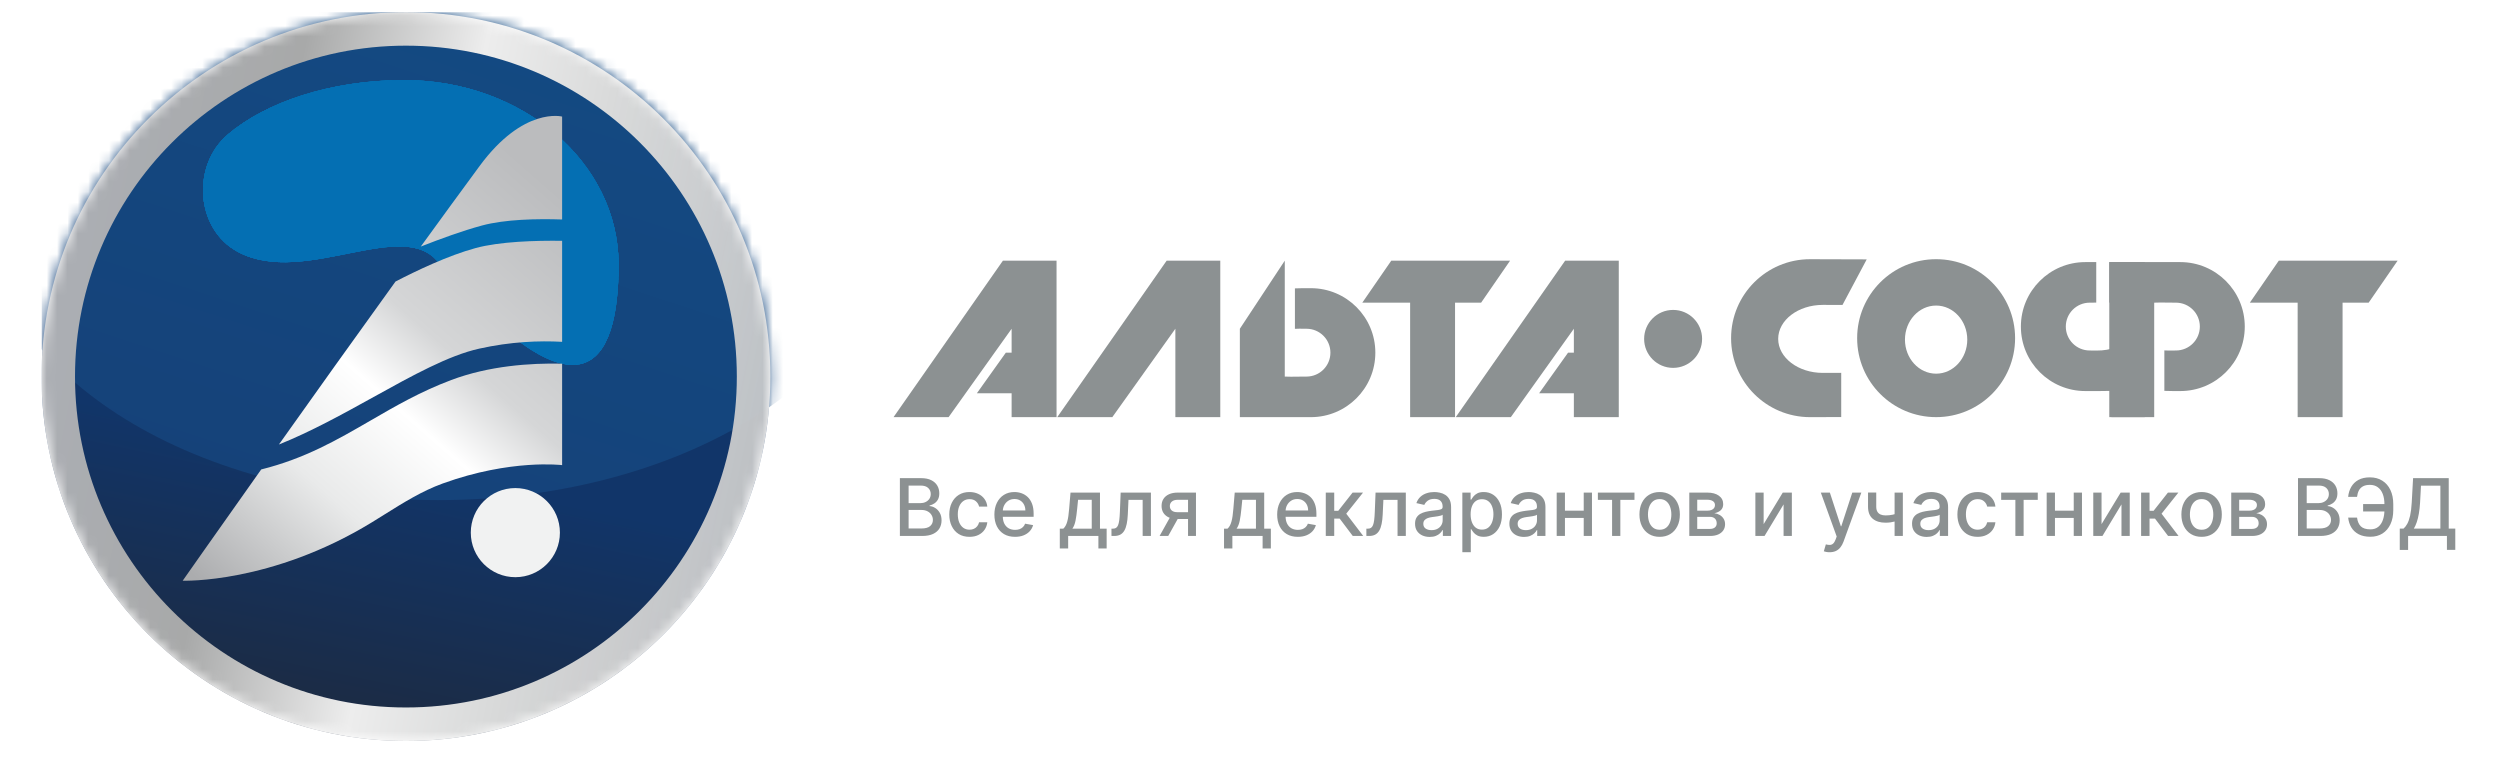 <svg width="241" height="74" viewBox="0 0 241 74" fill="none" xmlns="http://www.w3.org/2000/svg">
<g clip-path="url(#clip0_98_1465)">
<g filter="url(#filter0_d_98_1465)">
<path d="M74.263 36.162C74.263 55.564 58.534 71.293 39.132 71.293C19.729 71.293 4 55.564 4 36.162C4 16.759 12.186 54.321 31.588 54.321C50.991 54.321 74.263 16.759 74.263 36.162Z" fill="white"/>
</g>
<mask id="mask0_98_1465" style="mask-type:luminance" maskUnits="userSpaceOnUse" x="4" y="1" width="71" height="71">
<path d="M74.263 36.301C74.263 16.899 58.534 1.17 39.132 1.17C19.729 1.17 4 16.899 4 36.301C4 55.704 19.729 71.433 39.132 71.433C58.534 71.433 74.263 55.704 74.263 36.301Z" fill="white"/>
</mask>
<g mask="url(#mask0_98_1465)">
<path d="M74.264 36.3C74.264 16.898 58.535 1.169 39.132 1.169C19.729 1.169 4 16.898 4 36.3C4 55.703 19.729 71.432 39.132 71.432C58.535 71.432 74.264 55.703 74.264 36.3Z" fill="url(#paint0_linear_98_1465)"/>
<path d="M42.236 48.21C66.407 48.21 86.002 35.509 86.002 19.841C86.002 4.173 66.407 -8.528 42.236 -8.528C18.065 -8.528 -1.529 4.173 -1.529 19.841C-1.529 35.509 18.065 48.21 42.236 48.21Z" fill="url(#paint1_linear_98_1465)"/>
<g filter="url(#filter1_f_98_1465)">
<path d="M59.632 25.498C59.632 35.317 56.017 41.15 42.407 25.498C39.113 20.692 29.391 27.732 22.939 24.285C18.85 22.1 18.434 15.965 21.965 12.96C25.551 9.91 31.748 7.72 38.962 7.72C50.378 7.72 59.632 15.679 59.632 25.498Z" fill="#046FB3"/>
</g>
<g filter="url(#filter2_f_98_1465)">
<path d="M59.632 25.498C59.632 35.317 56.017 41.15 42.407 25.498C39.113 20.692 29.391 27.732 22.939 24.285C18.85 22.1 18.434 15.965 21.965 12.96C25.551 9.91 31.748 7.72 38.962 7.72C50.378 7.72 59.632 15.679 59.632 25.498Z" fill="#046FB3"/>
</g>
<g filter="url(#filter3_f_98_1465)">
<path d="M59.632 25.498C59.632 35.317 56.017 41.15 42.407 25.498C39.113 20.692 29.391 27.732 22.939 24.285C18.85 22.1 18.434 15.965 21.965 12.96C25.551 9.91 31.748 7.72 38.962 7.72C50.378 7.72 59.632 15.679 59.632 25.498Z" fill="#046FB3"/>
</g>
<g filter="url(#filter4_f_98_1465)">
<path d="M59.632 25.498C59.632 35.317 56.017 41.15 42.407 25.498C39.113 20.692 29.391 27.732 22.939 24.285C18.85 22.1 18.434 15.965 21.965 12.96C25.551 9.91 31.748 7.72 38.962 7.72C50.378 7.72 59.632 15.679 59.632 25.498Z" fill="#046FB3"/>
</g>
<g filter="url(#filter5_f_98_1465)">
<path d="M59.632 25.498C59.632 35.317 56.017 41.15 42.407 25.498C39.113 20.692 29.391 27.732 22.939 24.285C18.85 22.1 18.434 15.965 21.965 12.96C25.551 9.91 31.748 7.72 38.962 7.72C50.378 7.72 59.632 15.679 59.632 25.498Z" fill="#046FB3"/>
</g>
<g filter="url(#filter6_f_98_1465)">
<path d="M59.632 25.498C59.632 35.317 56.017 41.15 42.407 25.498C39.113 20.692 29.391 27.732 22.939 24.285C18.85 22.1 18.434 15.965 21.965 12.96C25.551 9.91 31.748 7.72 38.962 7.72C50.378 7.72 59.632 15.679 59.632 25.498Z" fill="#046FB3"/>
</g>
<path d="M72.646 36.301C72.646 17.791 57.641 2.786 39.131 2.786C20.621 2.786 5.615 17.791 5.615 36.301C5.615 54.811 20.621 69.817 39.131 69.817C57.641 69.817 72.646 54.811 72.646 36.301Z" stroke="url(#paint2_linear_98_1465)" stroke-width="3.232"/>
</g>
<path fill-rule="evenodd" clip-rule="evenodd" d="M54.188 44.838V35.057C51.078 34.988 47.133 35.272 43.513 36.629C40.553 37.739 38.113 39.153 35.703 40.55C32.521 42.394 29.39 44.208 25.18 45.255C20.682 51.6 17.611 55.981 17.611 55.981C17.611 55.981 26.136 56.292 35.848 50.353C36.256 50.103 36.663 49.849 37.069 49.594L37.07 49.594C38.876 48.463 40.685 47.33 42.684 46.606C49.262 44.222 54.188 44.838 54.188 44.838ZM46.192 33.61C49.225 32.934 51.968 32.828 54.188 32.952V23.214C51.596 23.18 48.178 23.282 45.852 23.912C43.204 24.629 40.096 26.118 38.126 27.14C34.156 32.642 30.227 38.147 26.886 42.85C29.986 41.608 33.079 39.896 36.019 38.268C39.757 36.198 43.248 34.265 46.192 33.61ZM40.564 23.768C42.438 23.031 44.609 22.241 46.447 21.743C48.695 21.134 51.79 21.079 54.188 21.159V11.238C54.188 11.238 50.466 10.254 46.235 16.001C44.404 18.489 42.492 21.109 40.564 23.768Z" fill="url(#paint3_linear_98_1465)"/>
<path d="M49.68 55.641C52.052 55.641 53.975 53.718 53.975 51.346C53.975 48.973 52.052 47.05 49.68 47.05C47.307 47.05 45.384 48.973 45.384 51.346C45.384 53.718 47.307 55.641 49.68 55.641Z" fill="#F1F2F2"/>
<path d="M156.05 25.126V40.212H151.72V37.908H148.372L151.161 33.996H151.72V31.691L148.682 35.952L145.643 40.212H140.335L150.882 25.126H156.05Z" fill="#8C9192"/>
<path d="M101.851 25.126V40.213H97.52V37.908H94.172L96.962 33.996H97.52V31.692L94.482 35.952L91.444 40.213H86.136L96.682 25.126H101.851Z" fill="#8C9192"/>
<path d="M117.635 40.212V25.126H112.467L101.92 40.212H107.228L110.267 35.952L113.305 31.691V33.996V37.908V40.212H117.635Z" fill="#8C9192"/>
<path d="M140.266 29.177V40.212H135.936V37.908V33.996V31.691V29.177H131.326L134.12 25.126H140.266H140.964H145.574L142.78 29.177H140.266Z" fill="#8C9192"/>
<path d="M225.824 29.177V40.212H221.494V37.908V33.996V31.691V29.177H216.884L219.678 25.126H225.824H226.523H231.132L228.339 29.177H225.824Z" fill="#8C9192"/>
<path fill-rule="evenodd" clip-rule="evenodd" d="M123.852 25.127L119.522 31.692V33.997V37.908V40.213H123.852H125.992C126.05 40.213 126.108 40.213 126.167 40.213C126.196 40.213 126.225 40.213 126.254 40.213H126.366C129.8 40.213 132.583 37.43 132.583 33.997C132.583 30.564 129.8 27.781 126.366 27.781H126.254L126.251 27.781C125.756 27.78 125.281 27.78 124.83 27.8V31.7C125.122 31.681 125.405 31.685 125.662 31.689L125.662 31.689L125.675 31.689C125.77 31.691 125.861 31.692 125.947 31.692C127.22 31.692 128.252 32.724 128.252 33.997C128.252 35.27 127.22 36.302 125.947 36.302C125.677 36.302 125.418 36.305 125.172 36.308L125.131 36.309C124.655 36.316 124.227 36.322 123.852 36.302V33.368H123.852V25.127Z" fill="#8C9192"/>
<path fill-rule="evenodd" clip-rule="evenodd" d="M203.335 25.266H207.665H209.805H210.068H210.179C213.613 25.266 216.396 28.049 216.396 31.482C216.396 34.915 213.613 37.698 210.179 37.698H210.068C209.572 37.698 209.096 37.698 208.644 37.679V33.779C208.936 33.798 209.219 33.794 209.475 33.79C209.575 33.788 209.671 33.787 209.76 33.787C211.033 33.787 212.065 32.755 212.065 31.482C212.065 30.209 211.033 29.177 209.76 29.177C209.475 29.177 209.203 29.173 208.945 29.17C208.468 29.163 208.041 29.157 207.665 29.177V32.809V33.603C207.665 33.603 207.666 33.604 207.666 33.604V37.593C207.666 37.593 207.665 37.593 207.665 37.593V40.212H203.335V31.482V27.571V25.266Z" fill="#8C9192"/>
<path fill-rule="evenodd" clip-rule="evenodd" d="M202.078 29.172V25.266H201.404H201.141H201.03C197.596 25.266 194.813 28.049 194.813 31.482C194.813 34.915 197.596 37.698 201.03 37.698C201.104 37.698 201.177 37.698 201.25 37.698C202.146 37.698 202.903 37.698 203.544 37.682V40.212H206.757V36.641C207.099 35.987 207.131 34.929 207.184 33.217C207.2 32.7 207.217 32.124 207.246 31.482C207.324 29.718 207.14 28.454 206.757 27.549V25.266H203.544H203.335V29.169C203.406 29.171 203.476 29.173 203.544 29.177V32.809V33.603C202.934 33.807 202.274 33.798 201.734 33.79C201.634 33.788 201.539 33.787 201.449 33.787C200.176 33.787 199.144 32.755 199.144 31.482C199.144 30.209 200.176 29.177 201.449 29.177C201.667 29.177 201.876 29.175 202.078 29.172Z" fill="#8C9192"/>
<path d="M161.288 35.463C162.831 35.463 164.082 34.212 164.082 32.669C164.082 31.126 162.831 29.876 161.288 29.876C159.745 29.876 158.494 31.126 158.494 32.669C158.494 34.212 159.745 35.463 161.288 35.463Z" fill="#8C9192"/>
<path fill-rule="evenodd" clip-rule="evenodd" d="M186.642 40.212C190.846 40.212 194.255 36.804 194.255 32.599C194.255 28.395 190.846 24.986 186.642 24.986C182.437 24.986 179.029 28.395 179.029 32.599C179.029 36.804 182.437 40.212 186.642 40.212ZM186.642 36.022C188.3 36.022 189.645 34.552 189.645 32.739C189.645 30.926 188.3 29.456 186.642 29.456C184.984 29.456 183.638 30.926 183.638 32.739C183.638 34.552 184.984 36.022 186.642 36.022Z" fill="#8C9192"/>
<path fill-rule="evenodd" clip-rule="evenodd" d="M174.49 24.987C176.457 24.987 178.274 24.992 179.952 25.004L177.647 29.338L177.618 29.395C177.011 29.393 176.379 29.392 175.718 29.392C173.343 29.392 171.417 30.86 171.417 32.669C171.417 34.48 173.343 35.947 175.718 35.947C176.349 35.947 176.94 35.945 177.493 35.941V40.204C176.545 40.21 175.545 40.213 174.49 40.213C170.285 40.213 166.877 36.804 166.877 32.6C166.877 28.395 170.285 24.987 174.49 24.987Z" fill="#8C9192"/>
<path d="M86.749 51.667V46.093H88.79C89.186 46.093 89.513 46.158 89.773 46.289C90.032 46.418 90.226 46.593 90.355 46.814C90.484 47.034 90.548 47.282 90.548 47.557C90.548 47.789 90.506 47.986 90.421 48.145C90.335 48.303 90.221 48.43 90.078 48.526C89.936 48.62 89.78 48.69 89.609 48.733V48.787C89.794 48.797 89.975 48.856 90.151 48.967C90.329 49.076 90.476 49.231 90.592 49.432C90.708 49.634 90.766 49.879 90.766 50.167C90.766 50.452 90.699 50.708 90.565 50.935C90.432 51.16 90.227 51.339 89.95 51.471C89.672 51.602 89.317 51.667 88.885 51.667H86.749ZM87.59 50.946H88.804C89.207 50.946 89.495 50.868 89.669 50.712C89.844 50.556 89.931 50.361 89.931 50.127C89.931 49.95 89.886 49.789 89.797 49.642C89.708 49.495 89.581 49.378 89.416 49.291C89.253 49.204 89.059 49.16 88.834 49.16H87.59V50.946ZM87.59 48.504H88.717C88.905 48.504 89.075 48.468 89.226 48.395C89.378 48.323 89.499 48.221 89.588 48.091C89.678 47.958 89.724 47.802 89.724 47.623C89.724 47.392 89.643 47.199 89.481 47.043C89.32 46.887 89.072 46.809 88.739 46.809H87.59V48.504ZM93.459 51.751C93.055 51.751 92.706 51.66 92.414 51.477C92.124 51.291 91.901 51.037 91.745 50.712C91.588 50.387 91.511 50.015 91.511 49.596C91.511 49.171 91.59 48.797 91.75 48.472C91.91 48.145 92.135 47.89 92.425 47.707C92.715 47.524 93.057 47.432 93.451 47.432C93.769 47.432 94.052 47.491 94.3 47.609C94.549 47.725 94.749 47.888 94.902 48.099C95.056 48.309 95.148 48.555 95.177 48.837H94.385C94.341 48.641 94.241 48.472 94.085 48.33C93.931 48.189 93.724 48.118 93.465 48.118C93.238 48.118 93.039 48.178 92.869 48.298C92.7 48.416 92.569 48.584 92.474 48.804C92.38 49.022 92.332 49.279 92.332 49.577C92.332 49.882 92.379 50.145 92.471 50.366C92.564 50.587 92.695 50.759 92.863 50.88C93.034 51.002 93.234 51.063 93.465 51.063C93.619 51.063 93.759 51.035 93.884 50.978C94.011 50.92 94.117 50.838 94.202 50.731C94.289 50.624 94.35 50.495 94.385 50.344H95.177C95.148 50.615 95.06 50.856 94.913 51.068C94.766 51.281 94.569 51.447 94.322 51.569C94.077 51.691 93.79 51.751 93.459 51.751ZM97.849 51.751C97.437 51.751 97.082 51.663 96.784 51.487C96.489 51.31 96.26 51.06 96.099 50.739C95.939 50.416 95.859 50.038 95.859 49.604C95.859 49.176 95.939 48.798 96.099 48.472C96.26 48.145 96.485 47.89 96.774 47.707C97.064 47.524 97.403 47.432 97.791 47.432C98.028 47.432 98.256 47.471 98.477 47.549C98.699 47.627 98.898 47.75 99.073 47.916C99.249 48.083 99.388 48.3 99.49 48.567C99.592 48.832 99.642 49.154 99.642 49.533V49.822H96.319V49.212H98.845C98.845 48.998 98.801 48.808 98.714 48.643C98.627 48.476 98.505 48.345 98.347 48.248C98.191 48.152 98.007 48.104 97.797 48.104C97.569 48.104 97.369 48.16 97.198 48.273C97.029 48.384 96.899 48.529 96.806 48.709C96.716 48.886 96.67 49.08 96.67 49.288V49.765C96.67 50.044 96.719 50.282 96.817 50.478C96.917 50.674 97.056 50.823 97.234 50.927C97.412 51.028 97.619 51.079 97.857 51.079C98.011 51.079 98.152 51.057 98.279 51.014C98.406 50.968 98.516 50.901 98.608 50.812C98.701 50.724 98.772 50.614 98.82 50.483L99.591 50.622C99.529 50.849 99.418 51.047 99.258 51.218C99.101 51.387 98.902 51.518 98.662 51.613C98.425 51.705 98.154 51.751 97.849 51.751ZM102.165 52.873V50.962H102.506C102.593 50.882 102.666 50.787 102.726 50.676C102.788 50.566 102.839 50.434 102.881 50.282C102.925 50.129 102.961 49.952 102.99 49.748C103.019 49.543 103.045 49.309 103.066 49.046L103.197 47.486H106.038V50.962H106.681V52.873H105.886V51.667H102.971V52.873H102.165ZM103.377 50.962H105.244V48.183H103.926L103.839 49.046C103.798 49.485 103.745 49.866 103.681 50.189C103.618 50.51 103.516 50.768 103.377 50.962ZM107.147 51.667L107.144 50.962H107.294C107.41 50.962 107.507 50.938 107.585 50.889C107.665 50.838 107.73 50.753 107.781 50.633C107.832 50.513 107.871 50.348 107.898 50.137C107.925 49.925 107.945 49.658 107.958 49.337L108.031 47.486H110.949V51.667H110.152V48.189H108.785L108.72 49.609C108.704 49.954 108.668 50.255 108.614 50.513C108.561 50.771 108.484 50.986 108.382 51.158C108.281 51.329 108.15 51.457 107.991 51.542C107.831 51.625 107.637 51.667 107.408 51.667H107.147ZM114.527 51.667V48.181H113.526C113.288 48.181 113.103 48.236 112.971 48.347C112.838 48.457 112.772 48.602 112.772 48.782C112.772 48.96 112.833 49.103 112.954 49.212C113.078 49.319 113.25 49.373 113.471 49.373H114.764V50.031H113.471C113.163 50.031 112.896 49.98 112.671 49.879C112.448 49.776 112.276 49.629 112.154 49.441C112.034 49.252 111.975 49.029 111.975 48.771C111.975 48.508 112.036 48.281 112.16 48.091C112.285 47.898 112.463 47.75 112.696 47.644C112.93 47.539 113.207 47.486 113.526 47.486H115.292V51.667H114.527ZM111.784 51.667L112.963 49.555H113.795L112.617 51.667H111.784ZM117.996 52.873V50.962H118.336C118.423 50.882 118.496 50.787 118.556 50.676C118.618 50.566 118.67 50.434 118.711 50.282C118.755 50.129 118.791 49.952 118.82 49.748C118.849 49.543 118.875 49.309 118.896 49.046L119.027 47.486H121.869V50.962H122.511V52.873H121.716V51.667H118.801V52.873H117.996ZM119.207 50.962H121.074V48.183H119.757L119.67 49.046C119.628 49.485 119.575 49.866 119.512 50.189C119.448 50.51 119.347 50.768 119.207 50.962ZM125.108 51.751C124.696 51.751 124.342 51.663 124.044 51.487C123.748 51.31 123.52 51.06 123.358 50.739C123.198 50.416 123.119 50.038 123.119 49.604C123.119 49.176 123.198 48.798 123.358 48.472C123.52 48.145 123.745 47.89 124.033 47.707C124.323 47.524 124.663 47.432 125.051 47.432C125.287 47.432 125.515 47.471 125.737 47.549C125.958 47.627 126.157 47.75 126.333 47.916C126.509 48.083 126.648 48.3 126.749 48.567C126.851 48.832 126.902 49.154 126.902 49.533V49.822H123.579V49.212H126.104C126.104 48.998 126.061 48.808 125.974 48.643C125.887 48.476 125.764 48.345 125.606 48.248C125.45 48.152 125.267 48.104 125.056 48.104C124.828 48.104 124.628 48.16 124.458 48.273C124.289 48.384 124.158 48.529 124.066 48.709C123.975 48.886 123.93 49.08 123.93 49.288V49.765C123.93 50.044 123.979 50.282 124.077 50.478C124.176 50.674 124.315 50.823 124.493 50.927C124.671 51.028 124.879 51.079 125.116 51.079C125.271 51.079 125.411 51.057 125.538 51.014C125.665 50.968 125.775 50.901 125.867 50.812C125.96 50.724 126.031 50.614 126.08 50.483L126.85 50.622C126.788 50.849 126.678 51.047 126.518 51.218C126.36 51.387 126.161 51.518 125.922 51.613C125.684 51.705 125.413 51.751 125.108 51.751ZM127.805 51.667V47.486H128.619V49.239H129.01L130.39 47.486H131.397L129.778 49.52L131.416 51.667H130.407L129.147 49.996H128.619V51.667H127.805ZM131.719 51.667L131.717 50.962H131.866C131.982 50.962 132.079 50.938 132.157 50.889C132.237 50.838 132.303 50.753 132.353 50.633C132.404 50.513 132.443 50.348 132.47 50.137C132.498 49.925 132.518 49.658 132.53 49.337L132.604 47.486H135.521V51.667H134.724V48.189H133.358L133.292 49.609C133.276 49.954 133.241 50.255 133.186 50.513C133.134 50.771 133.057 50.986 132.955 51.158C132.853 51.329 132.723 51.457 132.563 51.542C132.403 51.625 132.209 51.667 131.981 51.667H131.719ZM137.823 51.76C137.558 51.76 137.319 51.711 137.105 51.613C136.891 51.513 136.721 51.369 136.596 51.18C136.472 50.991 136.411 50.76 136.411 50.486C136.411 50.25 136.456 50.056 136.547 49.903C136.638 49.751 136.76 49.63 136.914 49.541C137.069 49.453 137.241 49.385 137.431 49.34C137.622 49.295 137.816 49.26 138.014 49.236C138.264 49.208 138.468 49.184 138.624 49.166C138.78 49.146 138.893 49.114 138.964 49.071C139.035 49.027 139.07 48.956 139.07 48.858V48.839C139.07 48.602 139.003 48.417 138.869 48.287C138.736 48.156 138.538 48.091 138.275 48.091C138.001 48.091 137.785 48.151 137.627 48.273C137.471 48.393 137.363 48.526 137.303 48.673L136.539 48.499C136.629 48.245 136.762 48.04 136.936 47.884C137.112 47.726 137.314 47.612 137.543 47.541C137.772 47.468 138.012 47.432 138.264 47.432C138.431 47.432 138.608 47.452 138.795 47.492C138.984 47.53 139.16 47.601 139.323 47.704C139.488 47.808 139.623 47.956 139.729 48.148C139.834 48.338 139.886 48.586 139.886 48.891V51.667H139.092V51.096H139.059C139.006 51.201 138.928 51.304 138.822 51.406C138.717 51.507 138.582 51.592 138.417 51.659C138.252 51.726 138.054 51.76 137.823 51.76ZM138 51.106C138.225 51.106 138.418 51.062 138.577 50.973C138.739 50.884 138.861 50.768 138.945 50.625C139.03 50.48 139.073 50.324 139.073 50.159V49.62C139.044 49.649 138.987 49.677 138.904 49.702C138.822 49.726 138.729 49.746 138.624 49.765C138.518 49.781 138.416 49.796 138.316 49.811C138.216 49.824 138.133 49.834 138.066 49.843C137.908 49.864 137.763 49.897 137.633 49.944C137.504 49.991 137.401 50.059 137.322 50.148C137.246 50.235 137.208 50.352 137.208 50.497C137.208 50.698 137.283 50.85 137.431 50.954C137.58 51.056 137.77 51.106 138 51.106ZM140.97 53.235V47.486H141.765V48.164H141.833C141.88 48.077 141.948 47.976 142.037 47.862C142.126 47.748 142.25 47.648 142.407 47.563C142.565 47.476 142.774 47.432 143.033 47.432C143.371 47.432 143.672 47.517 143.937 47.688C144.202 47.858 144.41 48.104 144.56 48.425C144.713 48.747 144.789 49.133 144.789 49.585C144.789 50.037 144.713 50.424 144.563 50.747C144.413 51.068 144.205 51.316 143.942 51.49C143.679 51.663 143.379 51.749 143.042 51.749C142.788 51.749 142.58 51.706 142.418 51.621C142.259 51.535 142.133 51.436 142.043 51.321C141.952 51.207 141.882 51.105 141.833 51.017H141.784V53.235H140.97ZM141.768 49.577C141.768 49.871 141.81 50.128 141.896 50.35C141.981 50.571 142.104 50.744 142.266 50.87C142.427 50.993 142.625 51.055 142.859 51.055C143.102 51.055 143.306 50.99 143.469 50.861C143.632 50.731 143.755 50.554 143.839 50.331C143.924 50.108 143.967 49.856 143.967 49.577C143.967 49.301 143.926 49.053 143.842 48.834C143.761 48.614 143.637 48.441 143.472 48.314C143.308 48.187 143.104 48.123 142.859 48.123C142.623 48.123 142.424 48.184 142.26 48.306C142.099 48.427 141.976 48.597 141.893 48.815C141.81 49.032 141.768 49.286 141.768 49.577ZM146.918 51.76C146.652 51.76 146.413 51.711 146.198 51.613C145.985 51.513 145.816 51.369 145.69 51.18C145.567 50.991 145.504 50.76 145.504 50.486C145.504 50.25 145.55 50.056 145.641 49.903C145.732 49.751 145.855 49.63 146.008 49.541C146.162 49.453 146.335 49.385 146.525 49.34C146.717 49.295 146.911 49.26 147.108 49.236C147.358 49.208 147.562 49.184 147.718 49.166C147.873 49.146 147.986 49.114 148.058 49.071C148.129 49.027 148.164 48.956 148.164 48.858V48.839C148.164 48.602 148.097 48.417 147.963 48.287C147.83 48.156 147.633 48.091 147.369 48.091C147.095 48.091 146.879 48.151 146.721 48.273C146.566 48.393 146.457 48.526 146.398 48.673L145.633 48.499C145.723 48.245 145.856 48.04 146.031 47.884C146.207 47.726 146.408 47.612 146.637 47.541C146.866 47.468 147.106 47.432 147.358 47.432C147.525 47.432 147.703 47.452 147.888 47.492C148.077 47.53 148.253 47.601 148.417 47.704C148.583 47.808 148.717 47.956 148.823 48.148C148.928 48.338 148.981 48.586 148.981 48.891V51.667H148.186V51.096H148.153C148.101 51.201 148.021 51.304 147.916 51.406C147.81 51.507 147.676 51.592 147.51 51.659C147.345 51.726 147.148 51.76 146.918 51.76ZM147.094 51.106C147.319 51.106 147.511 51.062 147.671 50.973C147.833 50.884 147.956 50.768 148.038 50.625C148.125 50.48 148.166 50.324 148.166 50.159V49.62C148.137 49.649 148.081 49.677 147.997 49.702C147.916 49.726 147.823 49.746 147.718 49.765C147.612 49.781 147.51 49.796 147.409 49.811C147.31 49.824 147.226 49.834 147.159 49.843C147.001 49.864 146.858 49.897 146.726 49.944C146.598 49.991 146.494 50.059 146.416 50.148C146.341 50.235 146.302 50.352 146.302 50.497C146.302 50.698 146.377 50.85 146.525 50.954C146.675 51.056 146.863 51.106 147.094 51.106ZM152.898 49.226V49.931H150.633V49.226H152.898ZM150.861 47.486V51.667H150.065V47.486H150.861ZM153.466 47.486V51.667H152.671V47.486H153.466ZM154.036 48.189V47.486H157.563V48.189H156.2V51.667H155.405V48.189H154.036ZM159.991 51.751C159.599 51.751 159.258 51.662 158.964 51.482C158.672 51.302 158.446 51.051 158.284 50.728C158.123 50.405 158.042 50.028 158.042 49.596C158.042 49.162 158.123 48.783 158.284 48.458C158.446 48.133 158.672 47.881 158.964 47.702C159.258 47.522 159.599 47.432 159.991 47.432C160.384 47.432 160.724 47.522 161.018 47.702C161.31 47.881 161.536 48.133 161.698 48.458C161.859 48.783 161.94 49.162 161.94 49.596C161.94 50.028 161.859 50.405 161.698 50.728C161.536 51.051 161.31 51.302 161.018 51.482C160.724 51.662 160.384 51.751 159.991 51.751ZM159.994 51.068C160.248 51.068 160.458 51.001 160.625 50.867C160.792 50.733 160.916 50.554 160.995 50.331C161.076 50.108 161.118 49.862 161.118 49.593C161.118 49.326 161.076 49.081 160.995 48.858C160.916 48.633 160.792 48.453 160.625 48.317C160.458 48.181 160.248 48.112 159.994 48.112C159.738 48.112 159.526 48.181 159.357 48.317C159.191 48.453 159.066 48.633 158.984 48.858C158.904 49.081 158.864 49.326 158.864 49.593C158.864 49.862 158.904 50.108 158.984 50.331C159.066 50.554 159.191 50.733 159.357 50.867C159.526 51.001 159.738 51.068 159.994 51.068ZM162.848 51.667V47.486H164.581C165.053 47.486 165.428 47.587 165.703 47.788C165.98 47.988 166.116 48.259 166.116 48.602C166.116 48.847 166.04 49.041 165.883 49.185C165.727 49.328 165.52 49.424 165.263 49.473C165.449 49.495 165.621 49.551 165.777 49.642C165.933 49.731 166.058 49.851 166.153 50.001C166.249 50.152 166.297 50.332 166.297 50.54C166.297 50.762 166.239 50.958 166.125 51.128C166.01 51.297 165.845 51.429 165.628 51.526C165.411 51.62 165.151 51.667 164.845 51.667H162.848ZM163.613 50.987H164.845C165.048 50.987 165.206 50.938 165.32 50.842C165.433 50.746 165.491 50.615 165.491 50.45C165.491 50.256 165.433 50.104 165.32 49.993C165.206 49.881 165.048 49.825 164.845 49.825H163.613V50.987ZM163.613 49.228H164.59C164.742 49.228 164.873 49.207 164.982 49.163C165.093 49.12 165.178 49.058 165.235 48.978C165.295 48.896 165.324 48.8 165.324 48.69C165.324 48.528 165.259 48.402 165.126 48.311C164.993 48.22 164.812 48.175 164.581 48.175H163.613V49.228ZM170.015 50.527L171.858 47.486H172.735V51.667H171.937V48.624L170.102 51.667H169.218V47.486H170.015V50.527ZM176.371 53.235C176.249 53.235 176.139 53.225 176.038 53.205C175.939 53.187 175.865 53.167 175.816 53.145L176.012 52.478C176.16 52.518 176.293 52.535 176.409 52.53C176.526 52.524 176.628 52.481 176.717 52.399C176.807 52.318 176.888 52.184 176.956 51.999L177.057 51.721L175.527 47.486H176.399L177.458 50.731H177.501L178.56 47.486H179.433L177.711 52.225C177.631 52.443 177.529 52.627 177.405 52.778C177.282 52.93 177.135 53.044 176.965 53.12C176.794 53.197 176.596 53.235 176.371 53.235ZM183.434 47.486V51.667H182.639V47.486H183.434ZM183.089 49.427V50.129C182.963 50.18 182.83 50.225 182.69 50.265C182.551 50.303 182.404 50.333 182.25 50.355C182.095 50.377 181.935 50.388 181.768 50.388C181.252 50.388 180.84 50.262 180.535 50.01C180.231 49.755 180.078 49.367 180.078 48.845V47.478H180.87V48.845C180.87 49.042 180.907 49.203 180.979 49.326C181.052 49.45 181.155 49.541 181.289 49.599C181.423 49.657 181.583 49.686 181.768 49.686C182.013 49.686 182.239 49.663 182.446 49.618C182.654 49.57 182.869 49.507 183.089 49.427ZM185.733 51.76C185.469 51.76 185.229 51.711 185.015 51.613C184.801 51.513 184.631 51.369 184.505 51.18C184.382 50.991 184.321 50.76 184.321 50.486C184.321 50.25 184.365 50.056 184.456 49.903C184.547 49.751 184.67 49.63 184.823 49.541C184.979 49.453 185.15 49.385 185.342 49.34C185.532 49.295 185.726 49.26 185.924 49.236C186.174 49.208 186.377 49.184 186.533 49.166C186.69 49.146 186.803 49.114 186.874 49.071C186.944 49.027 186.98 48.956 186.98 48.858V48.839C186.98 48.602 186.913 48.417 186.778 48.287C186.646 48.156 186.448 48.091 186.185 48.091C185.91 48.091 185.695 48.151 185.537 48.273C185.381 48.393 185.273 48.526 185.213 48.673L184.449 48.499C184.539 48.245 184.671 48.04 184.846 47.884C185.022 47.726 185.224 47.612 185.453 47.541C185.681 47.468 185.921 47.432 186.174 47.432C186.34 47.432 186.518 47.452 186.705 47.492C186.894 47.53 187.07 47.601 187.233 47.704C187.398 47.808 187.533 47.956 187.638 48.148C187.743 48.338 187.796 48.586 187.796 48.891V51.667H187.001V51.096H186.969C186.916 51.201 186.838 51.304 186.732 51.406C186.627 51.507 186.491 51.592 186.327 51.659C186.162 51.726 185.963 51.76 185.733 51.76ZM185.91 51.106C186.135 51.106 186.328 51.062 186.487 50.973C186.649 50.884 186.771 50.768 186.855 50.625C186.94 50.48 186.983 50.324 186.983 50.159V49.62C186.954 49.649 186.896 49.677 186.814 49.702C186.732 49.726 186.638 49.746 186.533 49.765C186.428 49.781 186.325 49.796 186.226 49.811C186.125 49.824 186.043 49.834 185.976 49.843C185.818 49.864 185.673 49.897 185.543 49.944C185.414 49.991 185.311 50.059 185.233 50.148C185.156 50.235 185.118 50.352 185.118 50.497C185.118 50.698 185.192 50.85 185.342 50.954C185.49 51.056 185.68 51.106 185.91 51.106ZM190.641 51.751C190.236 51.751 189.889 51.66 189.595 51.477C189.306 51.291 189.083 51.037 188.926 50.712C188.77 50.387 188.693 50.015 188.693 49.596C188.693 49.171 188.772 48.797 188.932 48.472C189.091 48.145 189.316 47.89 189.606 47.707C189.897 47.524 190.239 47.432 190.633 47.432C190.95 47.432 191.234 47.491 191.482 47.609C191.731 47.725 191.931 47.888 192.083 48.099C192.238 48.309 192.329 48.555 192.358 48.837H191.566C191.523 48.641 191.424 48.472 191.267 48.33C191.112 48.189 190.906 48.118 190.647 48.118C190.419 48.118 190.221 48.178 190.051 48.298C189.882 48.416 189.75 48.584 189.655 48.804C189.562 49.022 189.514 49.279 189.514 49.577C189.514 49.882 189.56 50.145 189.653 50.366C189.746 50.587 189.876 50.759 190.045 50.88C190.215 51.002 190.417 51.063 190.647 51.063C190.801 51.063 190.94 51.035 191.066 50.978C191.193 50.92 191.299 50.838 191.385 50.731C191.471 50.624 191.531 50.495 191.566 50.344H192.358C192.329 50.615 192.241 50.856 192.094 51.068C191.948 51.281 191.751 51.447 191.503 51.569C191.259 51.691 190.971 51.751 190.641 51.751ZM192.913 48.189V47.486H196.44V48.189H195.077V51.667H194.282V48.189H192.913ZM200.133 49.226V49.931H197.869V49.226H200.133ZM198.098 47.486V51.667H197.3V47.486H198.098ZM200.703 47.486V51.667H199.908V47.486H200.703ZM202.589 50.527L204.432 47.486H205.307V51.667H204.51V48.624L202.676 51.667H201.791V47.486H202.589V50.527ZM206.403 51.667V47.486H207.216V49.239H207.608L208.988 47.486H209.994L208.375 49.52L210.013 51.667H209.004L207.744 49.996H207.216V51.667H206.403ZM212.235 51.751C211.842 51.751 211.501 51.662 211.208 51.482C210.916 51.302 210.69 51.051 210.528 50.728C210.367 50.405 210.286 50.028 210.286 49.596C210.286 49.162 210.367 48.783 210.528 48.458C210.69 48.133 210.916 47.881 211.208 47.702C211.501 47.522 211.842 47.432 212.235 47.432C212.627 47.432 212.968 47.522 213.261 47.702C213.553 47.881 213.779 48.133 213.942 48.458C214.102 48.783 214.183 49.162 214.183 49.596C214.183 50.028 214.102 50.405 213.942 50.728C213.779 51.051 213.553 51.302 213.261 51.482C212.968 51.662 212.627 51.751 212.235 51.751ZM212.237 51.068C212.492 51.068 212.701 51.001 212.869 50.867C213.035 50.733 213.159 50.554 213.239 50.331C213.32 50.108 213.362 49.862 213.362 49.593C213.362 49.326 213.32 49.081 213.239 48.858C213.159 48.633 213.035 48.453 212.869 48.317C212.701 48.181 212.492 48.112 212.237 48.112C211.982 48.112 211.769 48.181 211.6 48.317C211.434 48.453 211.31 48.633 211.227 48.858C211.148 49.081 211.107 49.326 211.107 49.593C211.107 49.862 211.148 50.108 211.227 50.331C211.31 50.554 211.434 50.733 211.6 50.867C211.769 51.001 211.982 51.068 212.237 51.068ZM215.091 51.667V47.486H216.826C217.297 47.486 217.671 47.587 217.946 47.788C218.223 47.988 218.36 48.259 218.36 48.602C218.36 48.847 218.283 49.041 218.127 49.185C217.97 49.328 217.763 49.424 217.506 49.473C217.692 49.495 217.864 49.551 218.02 49.642C218.177 49.731 218.301 49.851 218.396 50.001C218.493 50.152 218.54 50.332 218.54 50.54C218.54 50.762 218.483 50.958 218.368 51.128C218.254 51.297 218.089 51.429 217.871 51.526C217.654 51.62 217.395 51.667 217.09 51.667H215.091ZM215.857 50.987H217.09C217.291 50.987 217.449 50.938 217.564 50.842C217.677 50.746 217.734 50.615 217.734 50.45C217.734 50.256 217.677 50.104 217.564 49.993C217.449 49.881 217.291 49.825 217.09 49.825H215.857V50.987ZM215.857 49.228H216.833C216.985 49.228 217.117 49.207 217.226 49.163C217.336 49.12 217.421 49.058 217.478 48.978C217.538 48.896 217.568 48.8 217.568 48.69C217.568 48.528 217.502 48.402 217.369 48.311C217.237 48.22 217.055 48.175 216.826 48.175H215.857V49.228ZM221.527 51.667V46.093H223.567C223.963 46.093 224.291 46.158 224.551 46.289C224.809 46.418 225.003 46.593 225.133 46.814C225.262 47.034 225.326 47.282 225.326 47.557C225.326 47.789 225.283 47.986 225.198 48.145C225.112 48.303 224.998 48.43 224.855 48.526C224.714 48.62 224.558 48.69 224.387 48.733V48.787C224.572 48.797 224.752 48.856 224.928 48.967C225.107 49.076 225.253 49.231 225.369 49.432C225.485 49.634 225.544 49.879 225.544 50.167C225.544 50.452 225.477 50.708 225.343 50.935C225.21 51.16 225.005 51.339 224.727 51.471C224.45 51.602 224.095 51.667 223.662 51.667H221.527ZM222.367 50.946H223.581C223.984 50.946 224.273 50.868 224.447 50.712C224.621 50.556 224.709 50.361 224.709 50.127C224.709 49.95 224.664 49.789 224.575 49.642C224.487 49.495 224.359 49.378 224.193 49.291C224.03 49.204 223.836 49.16 223.611 49.16H222.367V50.946ZM222.367 48.504H223.495C223.683 48.504 223.852 48.468 224.003 48.395C224.156 48.323 224.276 48.221 224.365 48.091C224.456 47.958 224.502 47.802 224.502 47.623C224.502 47.392 224.421 47.199 224.259 47.043C224.098 46.887 223.85 46.809 223.516 46.809H222.367V48.504ZM230.137 48.592V49.305H227.804V48.592H230.137ZM226.364 49.898H227.219C227.266 50.264 227.388 50.545 227.583 50.739C227.782 50.933 228.089 51.03 228.507 51.03C228.814 51.03 229.068 50.949 229.268 50.785C229.468 50.62 229.616 50.397 229.712 50.116C229.81 49.834 229.859 49.519 229.859 49.169V48.602C229.859 48.225 229.804 47.897 229.696 47.617C229.587 47.338 229.429 47.122 229.219 46.969C229.012 46.817 228.76 46.741 228.461 46.741C228.19 46.741 227.969 46.787 227.796 46.88C227.624 46.972 227.491 47.105 227.399 47.277C227.308 47.447 227.248 47.654 227.219 47.895H226.361C226.397 47.535 226.498 47.214 226.662 46.931C226.826 46.648 227.057 46.425 227.354 46.262C227.655 46.098 228.022 46.017 228.461 46.017C228.92 46.017 229.32 46.124 229.655 46.338C229.992 46.55 230.253 46.849 230.436 47.236C230.619 47.623 230.711 48.076 230.711 48.597V49.177C230.711 49.697 230.62 50.15 230.439 50.535C230.258 50.919 230.004 51.217 229.675 51.428C229.344 51.638 228.954 51.743 228.507 51.743C228.058 51.743 227.681 51.663 227.377 51.504C227.072 51.342 226.836 51.123 226.669 50.845C226.502 50.566 226.4 50.25 226.364 49.898ZM231.337 53.014V50.954H231.704C231.829 50.849 231.946 50.699 232.055 50.505C232.164 50.311 232.256 50.048 232.333 49.718C232.408 49.388 232.461 48.964 232.491 48.447L232.621 46.093H236.058V50.954H236.69V53.006H235.884V51.667H232.141V53.014H231.337ZM232.695 50.954H235.252V46.817H233.383L233.295 48.447C233.273 48.841 233.234 49.195 233.179 49.509C233.126 49.823 233.058 50.1 232.974 50.342C232.893 50.581 232.799 50.785 232.695 50.954Z" fill="#8C9192"/>
</g>
<defs>
<filter id="filter0_d_98_1465" x="4" y="30.596" width="70.263" height="42.143" filterUnits="userSpaceOnUse" color-interpolation-filters="sRGB">
<feFlood flood-opacity="0" result="BackgroundImageFix"/>
<feColorMatrix in="SourceAlpha" type="matrix" values="0 0 0 0 0 0 0 0 0 0 0 0 0 0 0 0 0 0 127 0" result="hardAlpha"/>
<feOffset dy="1.446"/>
<feComposite in2="hardAlpha" operator="out"/>
<feColorMatrix type="matrix" values="0 0 0 0 0.529 0 0 0 0 0.533 0 0 0 0 0.541 0 0 0 1 0"/>
<feBlend mode="normal" in2="BackgroundImageFix" result="effect1_dropShadow_98_1465"/>
<feBlend mode="normal" in="SourceGraphic" in2="effect1_dropShadow_98_1465" result="shape"/>
</filter>
<filter id="filter1_f_98_1465" x="-3.226" y="-15.078" width="85.656" height="73.047" filterUnits="userSpaceOnUse" color-interpolation-filters="sRGB">
<feFlood flood-opacity="0" result="BackgroundImageFix"/>
<feBlend mode="normal" in="SourceGraphic" in2="BackgroundImageFix" result="shape"/>
<feGaussianBlur stdDeviation="11.399" result="effect1_foregroundBlur_98_1465"/>
</filter>
<filter id="filter2_f_98_1465" x="-3.226" y="-15.078" width="85.656" height="73.047" filterUnits="userSpaceOnUse" color-interpolation-filters="sRGB">
<feFlood flood-opacity="0" result="BackgroundImageFix"/>
<feBlend mode="normal" in="SourceGraphic" in2="BackgroundImageFix" result="shape"/>
<feGaussianBlur stdDeviation="11.399" result="effect1_foregroundBlur_98_1465"/>
</filter>
<filter id="filter3_f_98_1465" x="-3.226" y="-15.078" width="85.656" height="73.047" filterUnits="userSpaceOnUse" color-interpolation-filters="sRGB">
<feFlood flood-opacity="0" result="BackgroundImageFix"/>
<feBlend mode="normal" in="SourceGraphic" in2="BackgroundImageFix" result="shape"/>
<feGaussianBlur stdDeviation="11.399" result="effect1_foregroundBlur_98_1465"/>
</filter>
<filter id="filter4_f_98_1465" x="-3.226" y="-15.078" width="85.656" height="73.047" filterUnits="userSpaceOnUse" color-interpolation-filters="sRGB">
<feFlood flood-opacity="0" result="BackgroundImageFix"/>
<feBlend mode="normal" in="SourceGraphic" in2="BackgroundImageFix" result="shape"/>
<feGaussianBlur stdDeviation="11.399" result="effect1_foregroundBlur_98_1465"/>
</filter>
<filter id="filter5_f_98_1465" x="-3.226" y="-15.078" width="85.656" height="73.047" filterUnits="userSpaceOnUse" color-interpolation-filters="sRGB">
<feFlood flood-opacity="0" result="BackgroundImageFix"/>
<feBlend mode="normal" in="SourceGraphic" in2="BackgroundImageFix" result="shape"/>
<feGaussianBlur stdDeviation="11.399" result="effect1_foregroundBlur_98_1465"/>
</filter>
<filter id="filter6_f_98_1465" x="-3.226" y="-15.078" width="85.656" height="73.047" filterUnits="userSpaceOnUse" color-interpolation-filters="sRGB">
<feFlood flood-opacity="0" result="BackgroundImageFix"/>
<feBlend mode="normal" in="SourceGraphic" in2="BackgroundImageFix" result="shape"/>
<feGaussianBlur stdDeviation="11.399" result="effect1_foregroundBlur_98_1465"/>
</filter>
<linearGradient id="paint0_linear_98_1465" x1="53.125" y1="48.167" x2="46.107" y2="81.427" gradientUnits="userSpaceOnUse">
<stop stop-color="#113569"/>
<stop offset="1" stop-color="#202735"/>
</linearGradient>
<linearGradient id="paint1_linear_98_1465" x1="50.02" y1="-7.124" x2="31.348" y2="49.614" gradientUnits="userSpaceOnUse">
<stop stop-color="#134B84"/>
<stop offset="1" stop-color="#154279"/>
</linearGradient>
<linearGradient id="paint2_linear_98_1465" x1="72.307" y1="52.645" x2="4.85" y2="39.066" gradientUnits="userSpaceOnUse">
<stop stop-color="#CBCBCB" stop-opacity="0.922"/>
<stop offset="0.314" stop-color="#D9DADA"/>
<stop offset="0.502" stop-color="#EDEDED"/>
<stop offset="0.75" stop-color="#A8A9A9"/>
<stop offset="1" stop-color="#ABAEB3"/>
</linearGradient>
<linearGradient id="paint3_linear_98_1465" x1="51.126" y1="16.299" x2="17.599" y2="54.567" gradientUnits="userSpaceOnUse">
<stop stop-color="#BBBCBE"/>
<stop offset="0.36" stop-color="#D5D6D7"/>
<stop offset="0.505" stop-color="white"/>
<stop offset="0.715" stop-color="#E9EAEA"/>
<stop offset="1" stop-color="#ABACAE"/>
</linearGradient>
<clipPath id="clip0_98_1465">
<rect width="233" height="71.66" fill="white" transform="translate(4 1.17)"/>
</clipPath>
</defs>
</svg>
